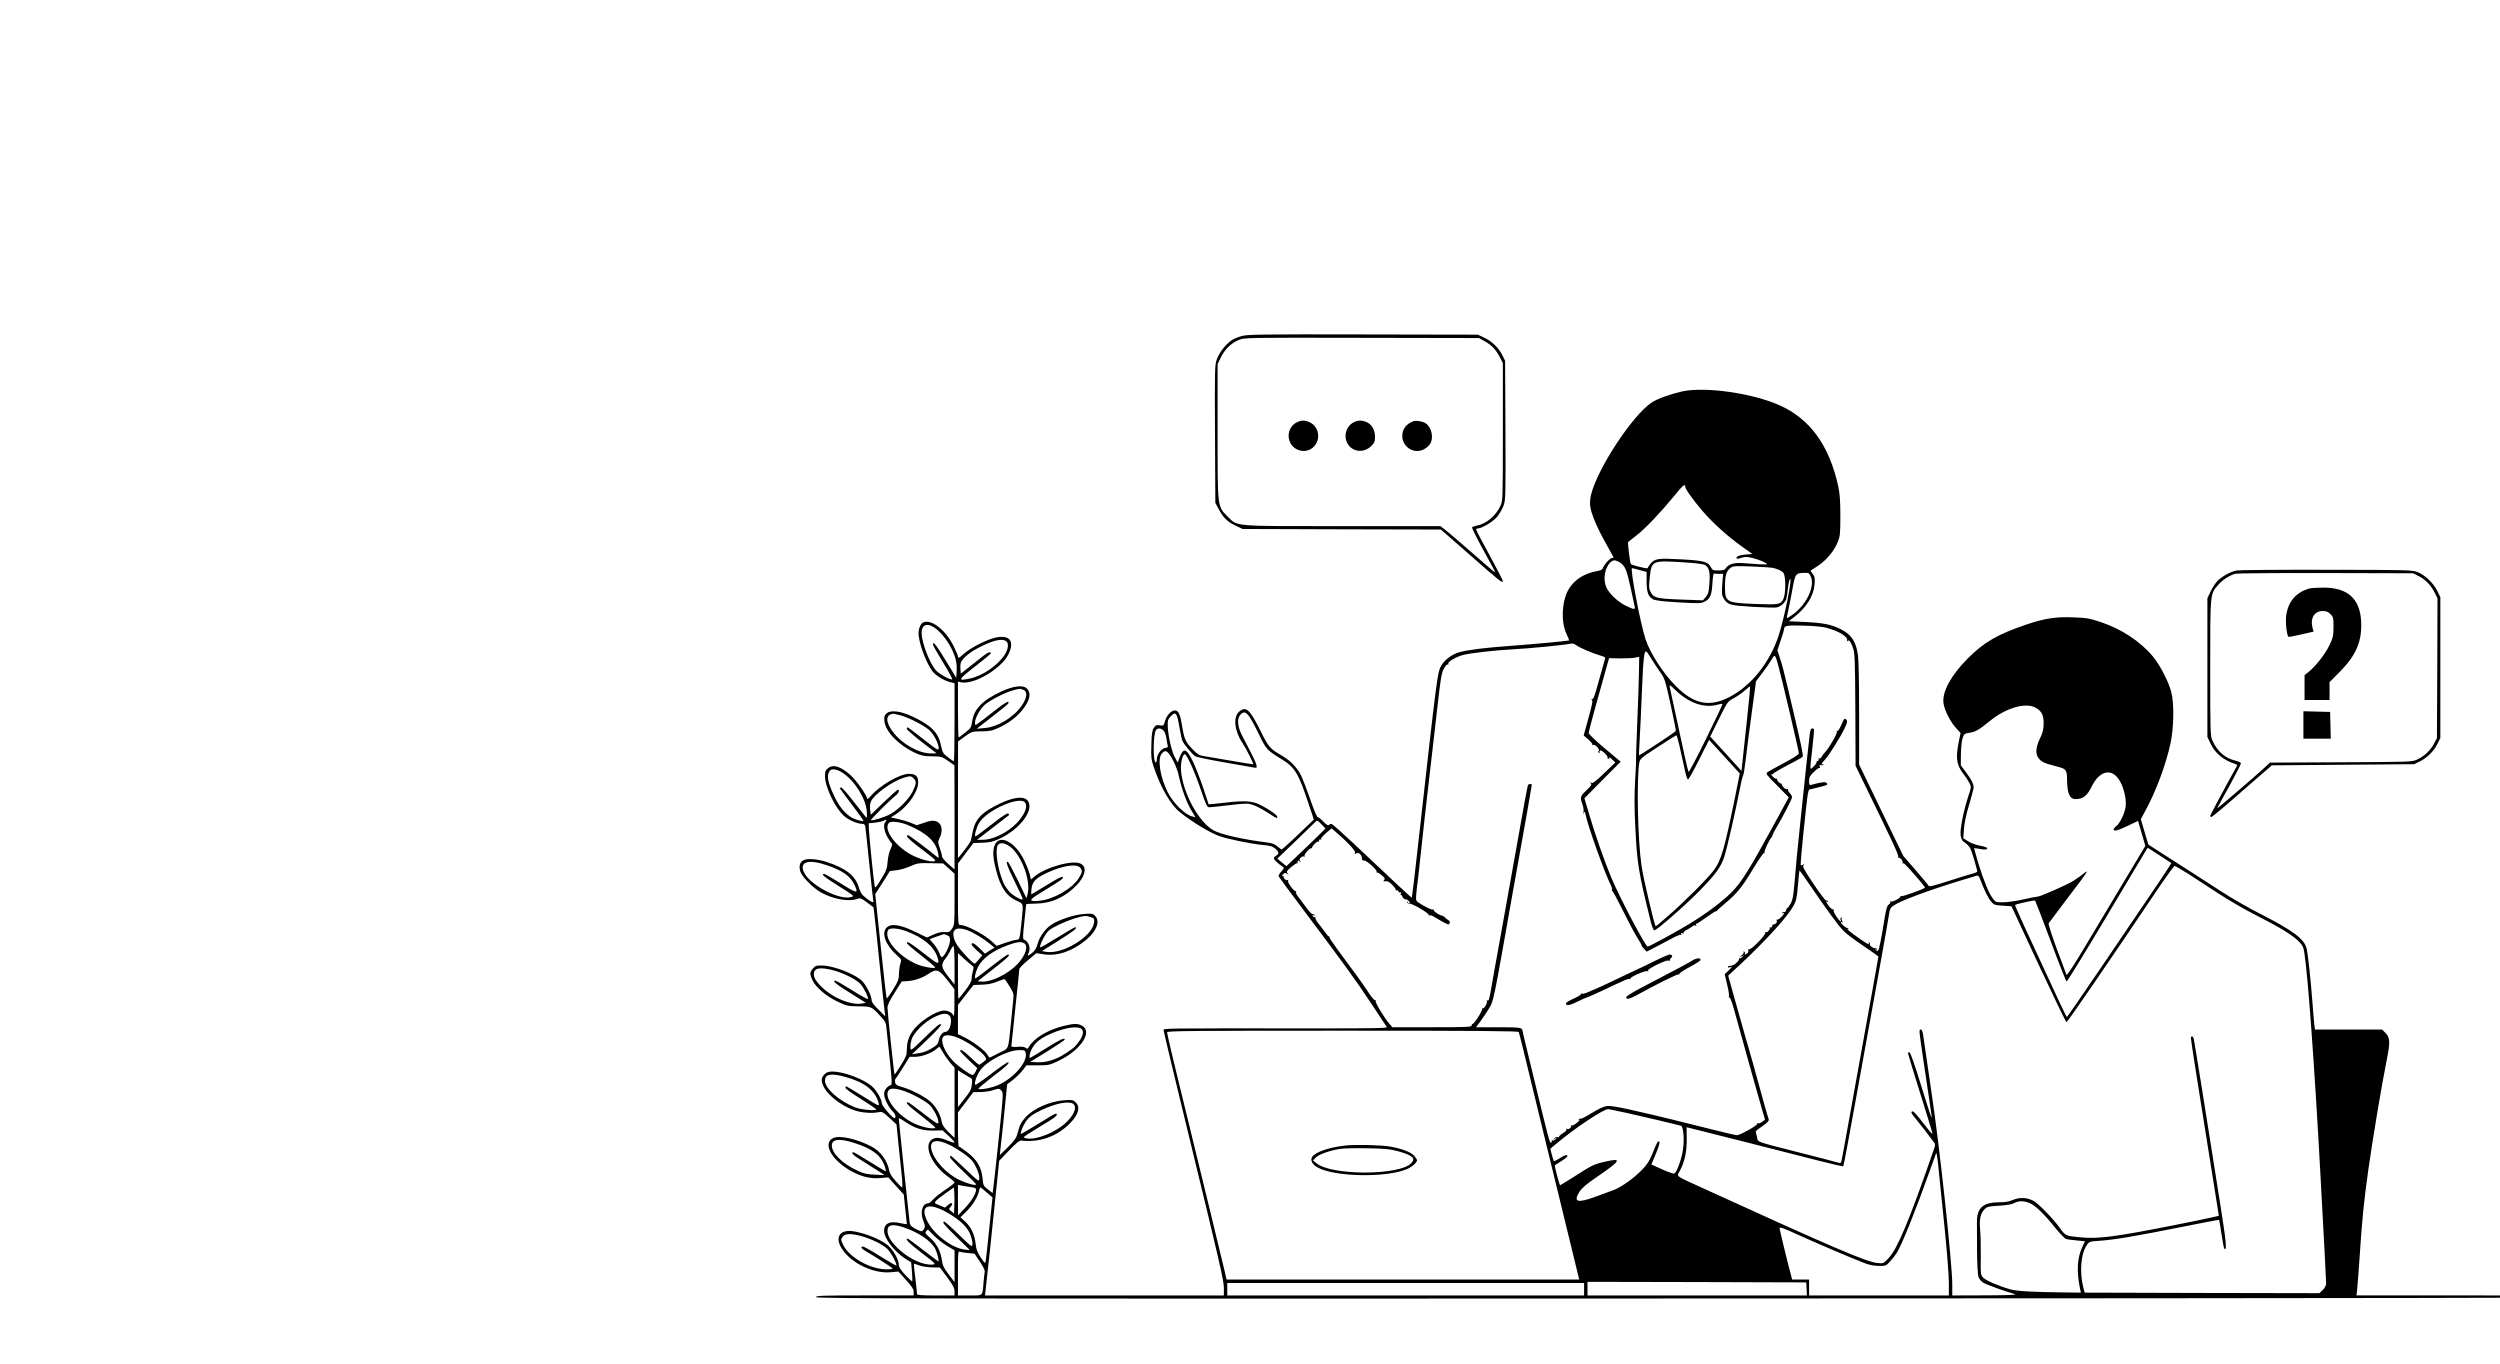 <?xml version="1.0" standalone="no"?>
<svg version="1.0" xmlns="http://www.w3.org/2000/svg"
 width="880" height="480" viewBox="0 0 1100 1200"
 preserveAspectRatio="xMidYMid meet">
<g transform="translate(0,1333) scale(0.1,-0.1)"
fill="#000000" stroke="none">
<path d="M5431 10374 c-30 -8 -69 -24 -87 -35 -52 -32 -111 -106 -134 -166
-20 -54 -21 -70 -18 -662 l3 -606 34 -63 c40 -73 74 -105 151 -141 l55 -26
873 -3 872 -2 258 -226 c253 -223 277 -242 288 -231 3 3 -49 105 -115 226 -67
121 -121 225 -121 231 0 5 7 10 16 10 33 0 128 56 165 98 21 24 48 69 59 99
20 54 20 70 18 666 l-3 612 -24 49 c-33 66 -91 122 -160 155 l-56 26 -1010 2
c-861 2 -1018 0 -1064 -13z m2138 -49 c59 -33 99 -76 133 -145 l23 -45 0 -605
c0 -594 0 -606 -21 -651 -41 -89 -125 -159 -207 -174 -20 -4 -40 -11 -43 -16
-3 -5 42 -95 100 -201 59 -105 105 -193 103 -194 -2 -2 -33 22 -68 54 -184
162 -356 309 -383 329 l-30 23 -860 0 c-983 0 -922 -5 -1012 84 -92 92 -89 69
-89 751 l0 590 27 57 c33 71 95 132 161 157 51 20 74 20 1082 18 l1030 -2 54
-30z"/>
<path d="M5911 9613 c-43 -21 -71 -67 -71 -118 0 -133 172 -184 240 -72 41 67
16 158 -53 190 -44 21 -73 21 -116 0z"/>
<path d="M6413 9614 c-70 -35 -94 -129 -50 -195 46 -69 142 -76 204 -14 28 28
33 40 33 82 0 60 -28 109 -75 129 -44 18 -72 17 -112 -2z"/>
<path d="M6940 9624 c-65 -24 -100 -69 -100 -130 0 -102 111 -167 197 -114 18
10 39 30 48 44 34 51 13 147 -39 181 -26 17 -83 27 -106 19z"/>
<path d="M9301 9885 c-102 -23 -215 -64 -265 -96 -172 -115 -480 -584 -536
-817 -7 -30 -10 -74 -6 -98 9 -67 62 -192 138 -326 37 -67 68 -123 68 -125 0
-1 -6 -3 -14 -3 -17 0 -72 -60 -81 -89 -4 -13 -18 -21 -48 -26 -113 -19 -203
-76 -252 -159 -61 -104 -71 -283 -21 -392 15 -31 25 -58 24 -60 -5 -4 -322
-34 -533 -49 -207 -15 -366 -35 -435 -55 -61 -17 -127 -66 -155 -115 -36 -60
-35 -52 -211 -1625 -25 -228 -48 -417 -50 -419 -3 -3 -128 113 -513 477 -100
94 -188 172 -194 172 -7 0 -17 -4 -23 -10 -7 -7 -23 3 -49 30 -21 22 -44 40
-50 40 -7 0 -35 69 -64 153 -29 83 -64 177 -79 207 -34 71 -92 133 -166 177
-112 65 -120 74 -196 226 -93 187 -126 215 -186 164 -54 -47 -41 -171 30 -276
32 -47 99 -181 94 -186 -2 -2 -91 12 -198 31 -107 19 -215 37 -240 41 -36 5
-54 16 -92 56 -64 65 -76 91 -94 199 -17 109 -31 142 -62 146 -31 5 -78 -45
-91 -96 -11 -39 -13 -40 -45 -35 -29 5 -37 1 -53 -23 -14 -22 -19 -52 -21
-149 -4 -108 -1 -129 21 -195 62 -183 150 -335 232 -399 110 -87 259 -177 341
-207 75 -28 283 -70 387 -80 63 -5 85 -12 108 -31 34 -29 37 -48 9 -63 -11 -6
-20 -17 -20 -24 0 -11 39 -48 84 -78 7 -4 0 -19 -18 -37 -16 -16 -26 -36 -24
-43 3 -7 109 -150 235 -318 340 -452 438 -587 580 -801 71 -107 133 -200 137
-207 6 -10 -112 -12 -606 -12 -1427 1 -1358 2 -1358 -18 0 -9 119 -507 265
-1105 217 -891 265 -1100 265 -1157 l0 -70 -1051 0 -1051 0 7 63 c3 34 10 96
15 137 5 41 31 280 56 530 l47 455 86 90 c60 63 91 89 106 88 161 -19 313 34
428 149 78 78 97 146 52 188 -22 21 -31 22 -97 18 -128 -9 -274 -73 -343 -150
-42 -47 -52 -68 -74 -153 -8 -29 -29 -59 -81 -110 l-72 -70 6 55 c4 30 13 116
21 190 8 74 20 190 26 256 l12 122 52 40 c28 22 66 60 85 84 l33 43 101 0 c98
0 103 2 188 43 192 93 297 256 198 307 -39 20 -71 19 -166 -5 -141 -36 -259
-109 -302 -186 -8 -15 -13 -16 -26 -5 -11 9 -34 12 -71 9 -36 -3 -55 -1 -55 6
0 6 16 157 35 336 19 179 35 332 35 341 0 9 34 44 75 78 l75 63 65 -10 c119
-19 252 27 373 127 92 77 125 162 80 210 -19 22 -27 23 -97 18 -86 -5 -224
-51 -291 -96 -53 -35 -104 -108 -120 -169 -7 -31 -22 -56 -43 -74 -38 -32 -52
-35 -37 -9 24 45 3 108 -40 123 -10 3 -9 35 4 153 9 83 16 153 16 156 0 4 37
7 83 7 137 1 260 56 362 163 77 80 92 159 36 188 -68 37 -310 -30 -408 -113
l-31 -26 -11 48 c-7 26 -28 80 -47 119 -78 163 -218 237 -260 137 -20 -48 -17
-108 10 -216 41 -161 92 -235 193 -280 50 -22 49 -20 33 -176 -16 -156 -18
-162 -43 -162 -12 0 -57 -12 -100 -27 l-77 -27 -33 31 c-70 67 -231 153 -287
153 -19 0 -20 8 -20 270 l0 271 68 90 68 90 79 3 c65 2 93 8 149 34 190 88
320 270 243 343 -35 33 -121 22 -230 -29 -165 -77 -225 -138 -247 -251 -7 -31
-14 -65 -16 -76 -2 -11 -29 -51 -59 -89 l-55 -69 0 514 1 514 60 44 c61 44 62
44 148 45 74 1 95 6 153 33 113 53 199 129 247 218 27 51 27 95 -1 124 -33 36
-119 26 -232 -27 -165 -78 -237 -154 -252 -267 -6 -45 -11 -54 -60 -92 -29
-24 -55 -43 -58 -43 -3 0 -6 111 -6 246 l0 246 24 -6 c110 -27 356 116 420
246 59 119 8 178 -125 144 -79 -21 -213 -90 -265 -138 -45 -41 -54 -45 -54
-24 0 7 -18 50 -40 94 -68 135 -187 230 -260 207 -32 -10 -53 -69 -45 -124 12
-92 67 -233 118 -305 26 -37 100 -84 155 -98 l42 -10 0 -344 c0 -189 -3 -344
-6 -344 -3 0 -26 16 -52 36 -42 32 -48 41 -59 95 -24 121 -82 181 -246 260
-111 53 -202 64 -237 29 -18 -18 -21 -30 -17 -67 10 -92 122 -208 267 -277 56
-26 77 -31 151 -32 83 -1 88 -2 142 -40 l56 -39 1 -458 0 -458 -55 48 c-30 26
-55 56 -55 66 0 10 -9 42 -19 72 -18 50 -18 58 -5 85 37 73 23 137 -33 154
-25 7 -48 4 -99 -14 l-67 -22 -52 21 c-29 12 -80 27 -114 34 l-62 13 50 32
c102 67 191 195 191 277 0 54 -22 75 -81 75 -80 0 -255 -101 -333 -192 -21
-24 -36 -35 -36 -26 0 27 -95 162 -146 207 -87 77 -151 97 -197 61 -23 -18
-27 -29 -27 -70 0 -97 91 -285 171 -354 42 -35 114 -66 156 -66 15 0 24 -7 27
-22 3 -13 19 -162 36 -333 17 -170 33 -316 35 -322 8 -23 -16 -14 -64 24 -38
30 -50 48 -63 93 -31 104 -114 169 -282 224 -82 27 -173 34 -207 15 -29 -15
-40 -51 -27 -95 12 -47 112 -148 183 -188 108 -60 247 -84 321 -56 23 9 33 6
83 -31 31 -23 57 -43 58 -44 2 -1 55 -504 83 -785 6 -58 13 -121 16 -140 l5
-35 -60 60 c-43 41 -61 67 -61 85 0 33 -40 116 -75 158 -52 62 -248 142 -357
145 -55 1 -63 -1 -84 -26 -29 -34 -29 -49 -5 -102 28 -62 119 -140 218 -188
85 -40 92 -42 190 -43 114 -2 113 -1 194 -90 43 -47 46 -53 52 -124 4 -41 17
-165 29 -274 15 -142 18 -201 10 -204 -36 -12 -62 -45 -62 -80 0 -40 43 -123
79 -156 21 -19 29 -56 12 -56 -17 0 -111 110 -111 130 0 34 -46 115 -87 150
-73 64 -249 130 -347 130 -36 0 -52 -6 -71 -25 -28 -28 -31 -51 -11 -99 32
-78 156 -176 271 -216 63 -22 156 -30 215 -18 33 7 39 3 97 -50 l62 -57 16
-160 c9 -88 22 -213 29 -277 7 -65 9 -118 5 -118 -4 0 -29 25 -57 56 -33 36
-52 68 -57 92 -16 89 -78 173 -159 214 -129 66 -273 98 -331 74 -107 -45 -8
-213 181 -305 83 -41 153 -55 234 -48 l67 6 68 -76 68 -75 13 -126 c8 -70 14
-130 14 -133 0 -4 -25 0 -57 7 -93 22 -143 -2 -143 -69 0 -64 89 -181 186
-243 l52 -33 7 -81 c4 -45 5 -83 2 -86 -2 -2 -30 23 -61 56 -39 43 -56 69 -56
88 0 44 -44 124 -91 168 -73 67 -288 143 -368 130 -79 -12 -95 -79 -38 -162
86 -125 276 -214 426 -200 l67 6 67 -74 c52 -58 67 -81 67 -105 l0 -31 -430 0
c-374 0 -430 -2 -430 -15 0 -13 898 -15 7827 -12 6250 2 7827 5 7830 15 4 9
-210 12 -1048 12 l-1052 0 6 53 c3 28 13 160 22 292 19 300 38 492 76 760 38
268 120 760 160 956 34 171 33 207 -11 251 l-28 28 -296 0 -295 0 -5 43 c-3
23 -10 107 -16 187 -14 190 -39 424 -51 480 -19 86 -120 161 -419 313 -96 49
-244 134 -330 190 -85 55 -191 123 -234 151 -44 28 -154 99 -245 157 l-166
107 -33 111 -33 112 39 72 c94 171 184 413 223 599 29 134 32 351 6 448 -24
92 -98 236 -162 313 -109 132 -277 242 -460 303 -97 32 -126 37 -240 41 -152
6 -248 -8 -409 -62 -256 -86 -379 -157 -522 -302 -144 -145 -223 -289 -212
-388 7 -61 59 -165 109 -220 l42 -46 -11 -52 c-34 -158 -28 -221 29 -298 23
-29 49 -69 59 -89 18 -35 18 -36 -10 -120 -39 -117 -73 -286 -67 -338 3 -27
12 -48 23 -57 56 -38 65 -53 94 -152 16 -56 30 -106 30 -111 0 -6 -20 -15 -44
-21 -24 -6 -114 -33 -199 -61 -158 -51 -183 -57 -189 -41 -1 5 -52 65 -111
134 l-108 124 -195 403 -194 402 0 452 c0 264 -4 478 -11 516 -18 118 -58 176
-151 223 -81 41 -157 56 -313 63 l-144 7 45 35 c109 83 173 185 182 289 4 54
2 69 -16 92 l-20 28 65 43 c75 49 144 132 175 210 20 49 23 73 23 230 0 130
-5 196 -18 257 -78 361 -249 598 -519 717 -241 107 -653 165 -857 121z m29
-838 c0 -20 69 -117 153 -215 95 -109 217 -219 345 -311 l93 -66 -60 -5 c-33
-3 -66 -11 -72 -17 -20 -20 -3 -26 35 -12 28 10 46 10 93 0 54 -12 133 -45
133 -56 0 -3 -35 -2 -77 0 -43 3 -107 8 -142 10 -71 5 -122 -11 -143 -44 -10
-17 -23 -21 -65 -21 -48 0 -54 3 -67 29 -25 48 -64 58 -266 69 -204 11 -229 7
-268 -42 -11 -15 -22 -31 -24 -36 -2 -7 -133 25 -146 36 -8 6 -30 189 -24 195
4 3 37 29 74 58 78 60 211 201 331 347 76 94 97 111 97 81z m-575 -667 c45
-28 61 -66 95 -225 17 -77 32 -150 35 -162 7 -30 -5 -29 -81 8 -70 35 -147
109 -170 164 -28 69 -12 167 35 214 26 26 45 26 86 1z m583 0 c79 -5 152 -14
162 -20 40 -21 50 -62 43 -160 -5 -79 -10 -97 -32 -123 l-25 -30 -195 7 c-216
8 -241 15 -267 70 -14 27 -15 47 -6 126 16 149 19 150 320 130z m756 -46 c47
-9 87 -27 101 -47 20 -28 20 -175 1 -222 -24 -55 -38 -58 -245 -50 -263 10
-271 15 -271 155 0 98 12 136 52 165 20 14 44 15 183 10 88 -4 169 -9 179 -11z
m-1164 -21 l60 -16 0 -84 c0 -96 15 -135 59 -158 21 -10 89 -18 224 -26 173
-10 197 -9 225 5 51 26 65 57 71 159 3 51 9 91 14 90 4 -2 23 -3 43 -3 l37 0
-7 -92 c-6 -82 -4 -97 13 -125 35 -56 51 -60 253 -73 103 -6 201 -9 216 -5 16
3 42 19 57 35 23 24 29 41 37 117 5 48 14 93 20 98 24 23 -48 -338 -98 -492
-77 -240 -241 -446 -433 -546 -176 -92 -311 -66 -470 92 -112 110 -232 296
-271 418 -47 147 -137 623 -118 623 5 0 35 -7 68 -17z m1506 -59 c36 -87 -38
-242 -157 -330 -27 -20 -52 -35 -54 -32 -2 2 2 26 9 53 7 28 23 112 37 187 27
153 28 155 112 157 35 1 39 -2 53 -35z m-7721 -442 c55 -34 115 -106 155 -184
42 -84 53 -134 48 -213 l-3 -50 -24 40 c-150 249 -181 292 -181 252 0 -7 40
-77 89 -157 50 -80 85 -147 80 -148 -18 -7 -118 49 -145 81 -55 64 -124 247
-124 327 0 69 43 90 105 52z m7855 -6 c113 -29 195 -80 184 -114 -4 -12 -3
-13 3 -4 13 18 30 -3 51 -65 14 -42 17 -113 19 -540 l2 -492 45 -93 c312 -640
338 -696 329 -712 -3 -6 -3 -8 2 -4 11 10 46 -32 38 -46 -3 -6 -3 -8 1 -4 8 7
24 -8 107 -103 64 -73 92 -109 88 -112 -25 -17 -195 -77 -206 -73 -8 3 -12 2
-9 -2 7 -12 -73 -54 -86 -45 -7 3 -8 1 -4 -5 3 -6 -2 -15 -12 -21 -14 -8 -23
-34 -36 -113 -30 -187 -49 -283 -58 -292 -5 -6 -13 -5 -21 3 -10 11 -9 12 2 6
10 -5 12 -4 7 4 -4 6 -11 9 -15 7 -11 -7 -52 24 -46 34 3 5 0 12 -6 16 -8 4
-9 3 -5 -4 14 -23 -10 -11 -79 37 -74 52 -130 97 -105 85 9 -4 12 -3 7 2 -5 5
-12 9 -15 9 -11 0 -52 38 -52 48 0 4 5 5 11 1 8 -5 8 -1 0 13 -6 11 -7 24 -3
28 4 5 2 5 -5 1 -7 -4 -10 -13 -6 -21 10 -28 -6 -15 -37 30 -17 25 -28 50 -24
57 4 6 3 8 -3 5 -6 -4 -23 9 -37 27 -28 37 -33 52 -14 40 7 -4 8 -3 4 5 -4 6
-11 9 -16 6 -5 -3 -55 62 -110 145 -88 132 -100 154 -88 168 11 15 11 16 -4 4
-9 -7 -19 -9 -22 -4 -2 4 8 132 24 283 44 412 38 378 69 385 75 17 134 33 139
38 3 4 1 11 -5 17 -11 11 -54 5 -135 -18 -15 -4 -18 2 -18 34 0 33 7 46 43 81
24 23 47 39 51 35 4 -4 4 1 0 12 -6 14 -4 17 9 12 9 -3 19 -1 23 5 4 7 3 8 -4
4 -22 -13 -12 10 14 35 32 30 142 206 178 283 24 53 25 61 11 75 -13 13 -18 8
-41 -47 -15 -34 -31 -59 -37 -55 -6 3 -7 1 -3 -6 8 -12 -71 -148 -105 -182
-10 -10 -23 -27 -29 -39 -6 -11 -16 -17 -22 -14 -7 4 -8 3 -4 -5 4 -6 0 -14
-8 -17 -9 -3 -14 -9 -11 -14 2 -4 -9 -20 -25 -35 -36 -35 -35 -45 -11 165 10
85 16 158 14 163 -2 4 -10 7 -18 7 -8 0 -15 -17 -19 -47 -17 -148 -27 -241
-76 -708 -36 -348 -47 -456 -60 -619 -8 -100 -15 -137 -32 -167 -12 -22 -25
-39 -29 -39 -4 0 -9 -9 -12 -21 -3 -12 -10 -18 -16 -15 -5 4 -13 1 -17 -5 -4
-8 -3 -9 4 -5 23 14 12 -10 -16 -37 -16 -15 -32 -24 -36 -20 -4 4 -4 0 -1 -9
6 -15 -9 -33 -30 -33 -5 0 -10 -7 -10 -15 -1 -8 -7 -14 -15 -12 -8 2 -12 0 -7
-4 10 -10 -23 -45 -36 -37 -6 3 -7 1 -3 -5 10 -16 -128 -157 -144 -147 -9 5
-11 4 -6 -4 4 -6 2 -18 -4 -26 -14 -16 -35 -21 -25 -6 3 5 0 13 -6 17 -7 4 -9
3 -5 -4 3 -6 -4 -18 -16 -26 -12 -9 -18 -16 -12 -16 5 0 16 6 24 13 8 6 6 2
-4 -10 -10 -13 -23 -20 -29 -16 -5 3 -7 2 -4 -4 4 -6 -5 -21 -19 -33 -22 -22
-39 -29 -71 -32 -7 -1 -10 -5 -7 -10 3 -4 15 -3 27 3 13 6 6 -5 -17 -27 l-39
-37 22 -93 c13 -51 19 -99 15 -105 -4 -7 -3 -9 3 -6 6 4 21 -32 38 -91 14 -53
46 -167 70 -252 24 -85 69 -245 99 -355 31 -110 68 -240 82 -289 l26 -89 -24
-19 c-12 -9 -29 -16 -35 -13 -7 2 -12 0 -10 -6 3 -13 -151 -99 -178 -99 -11 0
-110 23 -220 51 -285 71 -474 118 -520 128 -22 5 -112 25 -200 46 -103 23
-175 35 -202 32 -28 -3 -72 -23 -134 -61 -50 -31 -95 -54 -99 -51 -5 3 -12 0
-16 -6 -5 -8 -2 -10 7 -4 8 4 -2 -6 -21 -23 -19 -17 -41 -29 -48 -27 -7 3 -11
1 -8 -4 8 -13 -21 -34 -35 -25 -8 4 -9 3 -5 -4 4 -7 -7 -20 -28 -33 -20 -12
-36 -26 -36 -31 0 -6 -6 -8 -14 -5 -8 3 -20 -2 -28 -11 -12 -16 -11 -16 7 -2
19 14 19 14 6 -3 -8 -10 -20 -16 -28 -13 -8 3 -11 2 -8 -3 3 -5 1 -12 -4 -15
-14 -9 -14 -10 -166 619 -20 83 -48 197 -62 255 -14 58 -26 110 -26 115 -4 22
-29 25 -215 25 l-193 0 39 53 c21 28 55 79 75 112 41 67 37 47 207 1010 22
127 54 302 70 390 31 170 100 561 100 570 0 8 -28 6 -34 -3 -2 -4 -16 -75 -31
-157 -25 -142 -76 -427 -214 -1195 -34 -184 -68 -375 -76 -425 -20 -113 -24
-127 -37 -119 -7 4 -8 2 -4 -4 9 -15 -24 -73 -37 -65 -6 3 -7 2 -4 -4 7 -12
-69 -133 -83 -133 -6 0 -10 -7 -10 -15 0 -13 -45 -15 -348 -15 l-349 0 -20 22
c-44 49 -135 197 -127 209 4 7 3 10 -3 6 -7 -4 -33 27 -62 71 -61 92 -92 135
-273 379 -37 51 -68 97 -68 102 0 6 -3 11 -7 11 -5 0 -19 17 -33 37 -14 20
-40 54 -58 76 -17 21 -29 43 -26 48 3 5 0 8 -7 7 -6 -2 -14 3 -17 11 -3 9 0
11 8 6 9 -5 11 -4 6 4 -4 6 -11 9 -16 6 -5 -3 -30 24 -57 61 -26 36 -58 79
-71 95 -13 16 -21 33 -17 39 4 6 2 9 -3 8 -15 -4 -73 74 -67 89 2 8 0 11 -5 8
-12 -7 -42 20 -33 29 4 3 0 6 -7 6 -11 0 -10 4 2 17 15 14 19 14 35 2 16 -13
17 -12 4 4 -12 15 -9 21 29 55 24 20 47 36 52 35 4 -2 7 0 7 5 -3 20 3 23 19
11 15 -12 16 -12 5 2 -11 13 -10 19 5 32 13 12 22 14 30 7 9 -7 9 -7 2 2 -11
14 44 78 64 74 6 -2 7 -1 3 2 -5 2 4 17 19 33 15 15 31 26 36 23 5 -3 7 0 6 8
-2 7 3 12 10 10 8 -1 11 2 8 6 -3 5 17 28 43 51 l49 41 27 -23 c97 -81 183
-172 180 -189 -4 -16 -2 -18 10 -8 18 15 50 -13 50 -44 0 -15 6 -20 19 -19 22
2 118 -85 110 -99 -3 -5 -2 -7 3 -6 5 2 24 -9 42 -25 27 -22 31 -30 21 -42
-10 -12 -8 -13 11 -10 17 3 34 -5 61 -32 20 -20 34 -41 31 -46 -3 -6 -1 -7 6
-3 6 4 14 0 17 -8 3 -9 11 -13 17 -9 6 4 8 0 4 -10 -3 -9 -3 -16 1 -14 4 1 9
-3 10 -8 7 -18 24 -35 32 -30 10 6 43 -25 35 -33 -3 -4 -11 0 -16 8 -9 13 -10
13 -6 0 2 -8 12 -14 22 -13 25 2 176 -87 168 -100 -4 -6 -1 -7 6 -3 7 5 28 -3
49 -17 21 -13 57 -34 80 -46 38 -20 43 -20 49 -5 4 10 0 20 -10 25 -9 5 -23
16 -31 25 -8 8 -19 15 -23 15 -24 3 -83 41 -77 51 4 7 3 8 -4 4 -11 -6 -66 20
-129 61 -24 16 -25 19 -19 87 4 39 8 82 11 96 2 14 14 115 25 225 12 110 30
274 40 365 33 284 79 684 111 965 24 217 34 279 52 315 12 25 28 44 35 42 8
-1 11 2 7 7 -9 16 73 63 135 78 72 17 275 40 425 48 153 8 471 39 520 51 12 3
32 -3 47 -15 27 -21 141 -70 216 -92 33 -9 41 -16 36 -28 -3 -9 -27 -93 -53
-187 -36 -133 -49 -170 -61 -167 -12 4 -12 2 -2 -5 10 -7 4 -40 -30 -162 l-42
-153 39 -33 c22 -19 39 -39 37 -45 -1 -6 2 -8 7 -5 15 10 62 -39 50 -51 -8 -8
-7 -13 2 -18 7 -5 10 -4 5 3 -3 6 -1 14 5 17 13 8 73 -50 65 -63 -3 -5 1 -9 9
-9 8 0 11 5 8 11 -3 6 7 -1 23 -17 l29 -27 -99 -95 c-85 -81 -101 -93 -115
-82 -14 10 -14 10 -3 -4 11 -15 6 -23 -38 -65 -55 -52 -57 -59 -35 -122 8 -23
13 -55 10 -70 -4 -21 -3 -23 3 -7 8 17 10 15 15 -15 18 -94 171 -521 223 -622
8 -16 12 -33 9 -37 -3 -5 -1 -11 4 -13 4 -1 40 -66 78 -143 79 -158 121 -237
158 -295 14 -22 23 -40 20 -40 -3 0 6 -12 20 -27 l25 -28 78 40 c42 22 108 56
146 77 37 21 73 35 79 31 6 -4 7 -1 2 7 -6 10 -4 12 9 7 10 -4 15 -3 11 3 -3
5 9 17 27 26 18 9 41 23 50 31 9 8 22 12 29 7 8 -4 10 -3 5 4 -4 7 -3 12 2 12
5 0 43 25 85 55 41 30 80 55 85 55 6 0 12 3 14 8 2 4 32 31 68 61 104 87 153
147 246 303 49 80 92 144 97 141 5 -3 7 0 5 8 -5 12 44 114 61 129 3 3 7 12 9
20 2 8 18 40 36 70 57 95 136 249 136 265 0 8 -9 24 -20 35 -12 12 -18 25 -15
30 3 5 0 7 -8 5 -13 -6 -45 22 -46 40 -1 6 -5 10 -9 10 -14 0 -41 32 -34 40 4
5 2 5 -4 2 -6 -4 -22 5 -35 20 -13 14 -19 23 -12 20 6 -4 13 -3 15 1 3 9 69
47 188 109 36 19 69 38 73 43 8 7 -11 100 -89 430 -14 58 -34 143 -45 190 -29
124 -48 198 -70 261 l-18 56 29 87 c17 48 30 93 30 100 0 30 23 34 166 30 85
-2 169 -9 204 -18z m-7219 -116 c28 -16 24 -68 -9 -121 -59 -92 -193 -185
-302 -209 -117 -26 -113 -14 39 104 78 60 141 113 141 117 0 18 -29 8 -71 -26
-24 -19 -78 -61 -119 -94 l-75 -59 -3 35 c-2 20 -1 46 2 58 9 34 73 91 148
130 128 68 206 88 249 65z m5684 -162 c21 -35 56 -87 77 -116 36 -49 42 -67
89 -280 27 -124 48 -230 46 -235 -2 -8 -320 -217 -324 -214 -1 2 2 72 7 157 5
85 14 281 20 435 11 264 19 333 38 321 5 -3 26 -33 47 -68z m1115 -59 c29
-106 180 -748 180 -768 0 -10 -45 -40 -130 -85 -72 -38 -138 -75 -148 -82 -15
-12 -7 -23 86 -116 l103 -104 -116 -214 c-227 -417 -301 -537 -390 -625 -84
-83 -216 -182 -370 -276 -100 -62 -352 -199 -365 -199 -20 0 -247 430 -324
615 -56 134 -142 380 -190 545 l-43 145 159 161 160 161 -141 118 c-78 65
-141 126 -141 135 0 14 73 281 165 606 l15 52 97 -2 c54 0 114 2 133 7 l35 7
-2 -132 c-1 -73 -8 -272 -15 -443 -7 -170 -12 -317 -11 -325 2 -8 -2 -94 -8
-190 -7 -123 -7 -242 1 -395 16 -334 27 -402 136 -844 10 -40 24 -75 31 -78
16 -6 275 221 409 358 135 140 178 199 208 290 25 79 98 398 136 593 11 60 24
114 29 120 5 6 16 76 25 156 9 80 33 264 53 410 l36 265 57 75 c31 41 68 94
81 117 28 49 30 47 59 -58z m-908 -210 c120 -117 257 -164 377 -129 19 5 37 8
39 5 2 -2 -62 -139 -144 -305 -81 -165 -151 -297 -154 -293 -4 5 -21 73 -38
153 -49 228 -121 563 -127 588 -7 31 -1 28 47 -19z m631 -266 c-18 -164 -36
-332 -40 -372 l-8 -75 -137 151 -138 151 76 154 c76 153 76 154 133 185 31 17
74 47 96 67 22 19 42 35 45 36 3 0 -9 -134 -27 -297z m-6369 267 c41 -15 35
-71 -13 -140 -72 -104 -212 -188 -328 -197 l-68 -6 137 107 c145 113 154 121
139 130 -5 3 -42 -20 -83 -51 -40 -31 -101 -78 -135 -105 -34 -26 -65 -48 -68
-48 -3 0 -5 10 -5 23 0 38 49 125 88 157 50 41 178 107 243 124 67 18 63 18
93 6z m8913 -160 c52 -31 68 -65 67 -140 -1 -51 -8 -79 -33 -130 -59 -122 -33
-195 77 -225 32 -9 74 -20 94 -26 58 -15 68 -31 68 -107 1 -126 23 -176 79
-174 63 2 98 29 137 109 73 148 183 168 251 46 34 -60 56 -159 49 -217 -7 -60
-48 -148 -82 -175 -13 -10 -24 -24 -24 -30 0 -20 34 -11 125 32 l90 43 32
-110 32 -110 -183 -305 c-101 -168 -256 -427 -344 -575 -94 -158 -163 -264
-167 -255 -2 8 -41 110 -85 228 -43 118 -76 219 -72 226 4 6 68 91 142 189
225 296 223 294 151 237 -20 -15 -54 -39 -76 -53 -54 -34 -290 -138 -313 -138
-9 0 -67 -11 -127 -25 -61 -14 -140 -25 -177 -25 -64 0 -68 1 -91 33 -35 45
-82 161 -128 311 -21 72 -38 131 -36 132 1 1 24 -2 51 -7 48 -9 71 -5 61 10
-2 5 -32 14 -66 20 -34 7 -80 24 -102 39 l-40 26 6 81 c3 50 19 127 43 205 20
69 39 137 41 151 6 32 -15 75 -71 149 l-41 55 1 100 c1 56 7 117 15 140 13 37
17 40 62 47 50 7 82 25 176 102 144 118 322 169 408 116z m-7538 -171 c10 -57
22 -113 29 -125 16 -30 86 -113 108 -128 11 -8 127 -32 259 -55 132 -23 250
-44 263 -46 41 -10 30 21 -108 283 -40 76 -46 147 -16 181 44 49 71 21 164
-170 67 -137 69 -139 205 -223 113 -70 144 -121 236 -400 l43 -128 -138 -132
c-75 -72 -141 -131 -145 -131 -4 0 -20 12 -37 26 -20 19 -46 29 -83 34 -225
28 -421 73 -484 110 -130 76 -267 331 -282 524 -5 66 12 140 32 144 17 3 85
-145 141 -309 49 -143 57 -159 77 -158 12 0 92 9 178 19 148 17 159 17 207 1
29 -10 86 -40 127 -67 83 -54 85 -55 85 -36 0 14 -71 64 -149 104 -70 35 -137
40 -315 19 -77 -9 -140 -15 -140 -14 -1 2 -23 68 -49 148 -27 80 -67 182 -89
228 -57 117 -83 126 -117 38 l-17 -47 -26 48 c-29 53 -61 199 -62 280 -1 44 3
56 29 82 41 44 53 27 74 -100z m-2455 106 c69 -18 195 -82 248 -125 41 -34 88
-120 88 -162 0 -26 -6 -23 -134 77 -73 58 -136 105 -140 105 -3 0 -6 -6 -6
-14 0 -7 59 -59 131 -115 l132 -101 -51 0 c-107 0 -255 83 -334 189 -67 88
-66 152 2 160 3 1 32 -6 64 -14z m2315 -134 c10 -10 21 -40 25 -67 4 -27 9
-57 12 -66 4 -12 -2 -17 -23 -20 -33 -4 -73 -58 -73 -99 0 -16 -4 -29 -9 -29
-25 0 -24 237 0 283 13 22 44 22 68 -2z m4539 -128 c11 -49 30 -136 43 -195
12 -60 27 -108 33 -108 6 0 51 79 98 175 l88 174 107 -117 c58 -64 119 -131
135 -148 l28 -30 -44 -220 c-93 -453 -119 -544 -186 -634 -50 -68 -274 -292
-395 -395 -38 -33 -78 -68 -89 -77 -11 -10 -23 -18 -26 -18 -10 0 -109 423
-125 533 -33 226 -44 759 -19 907 6 32 18 43 163 137 86 56 159 102 163 103 3
0 15 -39 26 -87z m-4496 -70 c37 -44 78 -135 93 -207 22 -104 68 -231 111
-301 l34 -57 -27 7 c-67 16 -168 117 -218 215 -67 134 -91 294 -51 339 23 26
38 27 58 4z m-2871 -171 c109 -70 210 -230 217 -346 3 -56 2 -59 -12 -42 -8
10 -57 72 -108 137 -51 66 -98 119 -105 119 -7 0 -13 -3 -13 -6 0 -3 48 -68
107 -145 58 -76 104 -141 101 -144 -2 -3 -29 2 -58 11 -76 22 -146 95 -197
205 -61 128 -71 186 -40 227 16 20 60 14 108 -16z m629 -52 c27 -27 25 -46
-10 -118 -34 -66 -117 -151 -193 -195 -44 -26 -164 -63 -173 -54 -5 4 174 183
219 217 26 21 37 50 18 50 -6 0 -61 -49 -124 -110 l-114 -110 -6 47 c-3 31 0
57 9 74 32 63 188 174 287 205 57 17 64 17 87 -6z m982 -214 c33 -48 -39 -166
-145 -239 -80 -55 -162 -86 -225 -87 l-54 0 139 107 c76 58 140 108 142 110 3
2 0 8 -6 14 -7 7 -51 -21 -145 -95 -75 -58 -139 -106 -143 -106 -14 0 6 75 31
118 66 113 363 243 406 178z m-1230 -168 c-21 -21 -13 -81 18 -135 16 -28 34
-54 39 -57 5 -3 -1 -24 -12 -47 -12 -24 -23 -72 -26 -113 -5 -63 -12 -80 -58
-154 -48 -79 -51 -82 -57 -55 -8 42 -48 440 -50 498 l-1 50 56 6 c30 3 64 11
75 17 23 13 32 6 16 -10z m3838 -23 l34 -35 -25 -26 c-13 -14 -90 -89 -171
-166 l-147 -140 -41 33 -40 33 157 150 c86 83 164 159 173 168 21 23 22 22 60
-17z m-3639 -6 c171 -73 249 -148 266 -257 6 -35 5 -36 -13 -21 -79 66 -244
189 -253 189 -33 0 10 -41 162 -155 42 -31 77 -61 77 -66 0 -27 -135 6 -220
54 -140 80 -238 224 -187 276 17 18 102 8 168 -20z m900 -191 c102 -80 183
-303 151 -418 l-9 -35 -75 156 c-42 86 -81 159 -87 163 -26 16 -7 -40 59 -173
39 -78 70 -146 70 -152 0 -17 -74 21 -112 58 -20 20 -46 58 -58 85 -50 116
-75 281 -50 329 16 29 62 24 111 -13z m10217 -143 c1 -1 -44 -70 -100 -154
-57 -83 -263 -387 -458 -676 -195 -288 -358 -525 -361 -525 -3 0 -37 69 -76
153 -285 612 -384 829 -380 833 9 9 170 44 176 39 3 -3 65 -164 137 -357 72
-194 135 -353 140 -355 5 -2 155 242 334 542 179 300 337 565 352 590 l28 45
102 -66 c57 -37 104 -67 106 -69z m-11832 -19 c139 -47 207 -95 243 -172 39
-81 26 -80 -119 11 -74 46 -141 85 -148 85 -32 0 3 -29 131 -109 128 -80 136
-86 112 -94 -104 -35 -374 107 -422 221 -38 90 42 113 203 58z m1074 -29 l50
-45 0 -226 c0 -217 -1 -226 -22 -258 -21 -30 -27 -33 -66 -30 -30 2 -60 -5
-99 -23 l-56 -25 -91 44 c-138 69 -222 83 -263 44 -49 -46 -12 -152 84 -239
48 -44 48 -44 36 -79 -6 -19 -12 -60 -12 -90 -1 -48 -7 -65 -52 -138 -28 -46
-54 -81 -56 -78 -3 3 -27 210 -53 461 l-48 457 65 101 64 102 60 7 c33 4 88
20 122 36 58 26 69 28 174 26 l113 -2 50 -45z m1158 5 c19 -24 15 -44 -19 -96
-60 -89 -218 -180 -338 -192 -103 -11 -102 4 7 70 185 113 205 127 194 138 -7
7 -52 -16 -141 -71 -72 -44 -133 -81 -135 -81 -2 0 -1 21 1 48 7 62 37 94 132
139 142 67 267 86 299 45z m9743 -48 c57 -37 176 -114 264 -172 88 -58 241
-147 340 -197 204 -103 323 -176 377 -232 31 -32 39 -49 47 -103 31 -199 90
-1008 141 -1950 34 -623 50 -928 50 -953 0 -18 -11 -39 -29 -58 l-30 -29
-1033 2 -1033 3 -13 50 c-33 134 -20 291 31 367 23 33 24 33 122 40 120 8 305
39 725 123 173 35 316 62 318 60 2 -2 11 -58 21 -124 10 -67 21 -124 24 -128
27 -26 19 51 -39 417 -19 118 -47 301 -64 405 -51 328 -159 999 -165 1023 -6
26 -25 30 -25 5 0 -10 23 -162 51 -338 28 -176 83 -523 123 -772 l72 -452 -70
-16 c-39 -9 -181 -38 -316 -65 -525 -104 -672 -123 -826 -109 -135 12 -138 13
-189 85 -59 82 -190 216 -233 238 -56 29 -122 31 -177 7 -35 -15 -68 -21 -124
-21 -141 -1 -195 -50 -194 -175 0 -33 1 -147 1 -254 1 -110 6 -209 12 -227 7
-19 25 -41 43 -52 30 -18 195 -77 277 -100 25 -7 -50 -10 -257 -11 l-293 -1 0
97 c0 184 -113 1232 -184 1698 -35 237 -67 456 -71 488 -5 38 -12 57 -21 57
-19 0 -19 8 25 -292 68 -453 72 -480 69 -484 -2 -2 -44 127 -93 286 -57 186
-94 290 -102 290 -7 0 -13 -3 -13 -8 0 -4 45 -153 101 -332 132 -424 121 -384
105 -370 -8 6 -44 51 -82 100 -37 50 -74 90 -81 90 -20 0 -16 -16 15 -52 26
-30 137 -173 171 -220 11 -15 12 -26 3 -51 -221 -640 -325 -888 -404 -970 -44
-46 -44 -47 -99 -41 -99 11 -388 135 -1531 657 -259 119 -233 99 -204 156 42
81 60 166 59 278 l-1 103 27 -6 c66 -16 948 -239 1136 -288 116 -30 213 -52
216 -48 4 4 59 300 123 657 65 358 153 846 196 1085 43 239 82 457 85 483 6
41 13 52 44 72 64 42 319 136 596 220 66 20 126 38 133 40 7 3 17 -7 23 -21
38 -102 73 -175 98 -204 27 -33 33 -35 106 -40 l76 -5 237 -510 c131 -280 242
-510 247 -510 9 0 367 522 787 1147 84 125 158 227 164 228 6 0 57 -30 115
-66z m-3325 -101 c154 -226 251 -357 295 -403 24 -25 104 -85 177 -134 72 -49
132 -91 132 -94 0 -5 -88 -495 -135 -752 -19 -102 -68 -376 -110 -610 -42
-234 -78 -433 -81 -442 -4 -13 -10 -15 -32 -8 -15 5 -162 43 -327 85 -414 106
-371 90 -384 141 -6 23 -11 45 -11 48 0 3 27 24 60 47 44 30 59 47 55 58 -8
20 -67 231 -105 371 -15 58 -44 159 -63 225 -19 66 -70 243 -112 394 l-77 275
113 105 c229 215 412 417 464 514 22 39 28 69 37 177 6 72 12 130 14 130 2 0
42 -57 90 -127z m-6326 -284 c30 -11 32 -14 27 -50 -16 -122 -280 -281 -422
-255 l-36 7 147 92 c133 83 175 117 145 117 -6 0 -76 -41 -157 -91 -80 -50
-148 -89 -150 -86 -8 8 19 72 49 116 24 36 46 51 122 87 82 39 180 71 226 73
9 1 31 -4 49 -10z m-1623 -124 c149 -56 241 -134 272 -227 24 -74 10 -70 -119
32 -118 93 -157 116 -148 88 3 -7 58 -55 124 -106 65 -51 121 -98 123 -104 5
-15 -93 0 -151 23 -138 54 -268 184 -270 269 -1 18 5 36 13 41 25 16 87 9 156
-16z m533 10 c52 -18 146 -75 200 -120 l41 -34 -42 -26 -41 -27 -47 46 c-45
45 -71 57 -71 35 0 -6 21 -30 47 -53 l47 -43 -30 -36 c-16 -20 -32 -37 -37
-37 -18 0 -145 139 -165 181 -52 108 -13 153 98 114z m-176 -45 c21 -8 26 -16
26 -45 0 -37 -37 -122 -63 -143 -12 -10 -17 -5 -31 31 -9 24 -32 61 -51 82
-20 21 -34 39 -33 41 2 2 117 42 125 44 1 0 13 -4 27 -10z m677 -70 c43 -23
13 -113 -63 -190 -86 -86 -228 -154 -308 -148 l-37 3 138 108 c129 100 156
127 128 127 -6 0 -71 -47 -145 -105 -73 -58 -136 -105 -139 -105 -12 0 -3 49
19 95 37 80 135 152 275 201 73 26 103 29 132 14z m-611 -197 l0 -166 -55 69
c-63 80 -67 106 -25 159 16 20 37 54 46 76 10 21 21 36 26 33 4 -3 8 -80 8
-171z m148 5 c22 -15 23 -19 13 -54 -6 -22 -11 -52 -11 -68 0 -20 -17 -52 -56
-103 -31 -40 -58 -73 -60 -73 -2 0 -4 91 -4 201 l0 202 48 -44 c26 -25 57 -52
70 -61z m-1229 -43 c93 -22 221 -85 255 -126 31 -37 69 -114 64 -130 -2 -5
-64 29 -138 76 -74 46 -141 85 -148 85 -33 0 4 -30 131 -109 l137 -86 -37 -6
c-92 -16 -249 47 -344 138 -63 59 -85 100 -75 137 9 38 55 44 155 21z m1018
-90 l62 -80 0 -125 c0 -95 -3 -120 -11 -103 -14 29 -59 46 -100 38 -60 -13
-152 -69 -215 -130 -67 -68 -93 -127 -93 -217 0 -40 -8 -61 -52 -132 -29 -47
-54 -83 -56 -81 -5 5 -61 542 -62 585 0 26 16 61 63 134 l62 99 49 3 c66 5
131 27 186 64 71 48 92 40 167 -55z m548 -56 c34 -56 37 -66 32 -113 -3 -28
-13 -123 -21 -211 -25 -243 -15 -217 -104 -261 -42 -21 -79 -39 -82 -41 -3 -2
-13 10 -22 27 -20 35 -121 111 -200 151 l-58 29 0 129 0 128 68 87 69 88 74 3
c52 1 92 9 134 27 33 13 63 23 66 22 3 -2 23 -31 44 -65z m-531 -255 c33 -32
7 -144 -33 -144 -26 0 -53 -34 -60 -76 -5 -30 -15 -41 -61 -69 -35 -22 -76
-38 -115 -43 l-60 -10 134 128 c87 83 129 130 122 135 -14 8 -25 -1 -166 -137
-94 -92 -100 -96 -103 -71 -2 15 2 47 9 72 17 61 111 156 198 199 71 35 111
40 135 16z m1157 -114 c29 -16 24 -60 -13 -111 -36 -51 -43 -57 -121 -109 -81
-54 -169 -82 -249 -78 l-63 3 153 94 c83 52 152 98 152 103 0 20 -38 2 -165
-77 -75 -47 -139 -85 -141 -85 -11 0 -2 45 15 78 26 50 65 85 131 118 122 61
253 89 301 64z m3854 -32 c6 -14 46 -178 219 -893 64 -264 161 -661 215 -882
l98 -403 -1552 0 -1551 0 -18 78 c-10 42 -67 277 -126 522 -60 245 -145 594
-189 775 -44 182 -105 433 -136 558 -30 126 -55 235 -55 243 0 12 220 14 1545
14 1227 0 1547 -3 1550 -12z m-4910 -62 c83 -39 187 -115 211 -151 17 -26 17
-27 -12 -50 -16 -14 -33 -24 -37 -25 -5 0 -39 29 -76 65 -63 60 -91 78 -91 56
0 -5 34 -41 75 -80 l75 -71 -15 -30 c-9 -17 -20 -30 -26 -30 -20 0 -123 73
-169 120 -78 80 -120 186 -88 218 21 21 82 13 153 -22z m-156 -118 c16 -29 46
-71 65 -93 l36 -40 0 -310 0 -309 -54 53 c-41 41 -55 62 -60 93 -10 60 -50
131 -99 174 -51 45 -167 105 -248 128 -47 14 -58 21 -62 42 -2 13 -1 26 3 29
3 2 33 47 65 99 l60 96 47 0 c56 0 141 30 183 65 17 13 31 24 32 25 0 0 15
-24 32 -52z m726 1 c28 -86 -127 -254 -280 -302 -59 -19 -135 -29 -135 -17 0
4 53 49 118 99 128 98 158 126 145 134 -5 3 -71 -42 -147 -100 -75 -58 -140
-103 -143 -99 -12 12 9 77 40 123 55 83 241 181 344 182 44 1 53 -2 58 -20z
m-499 -216 c30 -15 31 -18 27 -62 -6 -51 -11 -61 -77 -145 l-46 -59 0 162 0
163 33 -22 c17 -11 46 -28 63 -37z m-1086 0 c167 -46 260 -118 291 -226 11
-37 11 -37 -149 63 -71 44 -132 80 -135 80 -4 0 -7 -6 -7 -13 0 -8 61 -51 135
-97 74 -46 135 -88 135 -93 0 -15 -139 -1 -185 18 -143 58 -265 166 -265 235
0 59 51 68 180 33z m605 -162 c55 -27 115 -64 134 -83 39 -37 84 -128 79 -158
-2 -16 -23 -4 -130 80 -71 55 -132 100 -138 100 -24 0 -5 -23 63 -76 196 -155
189 -149 165 -153 -38 -5 -130 19 -192 52 -146 77 -256 232 -203 286 24 25
114 6 222 -48z m769 40 c16 -18 15 -39 -24 -408 -22 -213 -44 -411 -48 -440
l-7 -52 -41 32 c-39 30 -42 36 -47 94 -10 99 -46 163 -129 228 -39 30 -75 55
-80 55 -4 0 -8 68 -8 151 l0 150 68 89 67 89 65 1 c36 1 83 7 105 15 55 18 60
18 79 -4z m613 -107 c56 -15 39 -90 -38 -165 -96 -95 -277 -167 -363 -145 -27
7 -24 9 61 62 48 30 116 71 150 92 56 33 80 62 53 62 -6 0 -76 -41 -156 -91
-80 -50 -147 -89 -150 -87 -7 7 17 70 41 105 30 45 63 69 149 109 107 49 203
71 253 58z m4893 -89 c145 -32 432 -100 471 -111 23 -6 33 -118 19 -211 -11
-81 -55 -202 -77 -210 -7 -3 -56 14 -107 37 l-94 43 40 95 c25 61 36 98 30
104 -12 12 -18 1 -62 -107 -25 -62 -46 -94 -94 -143 -69 -71 -182 -152 -248
-175 -23 -9 -93 -35 -155 -57 -162 -60 -201 -49 -144 42 22 34 60 67 148 127
221 151 234 175 72 137 -97 -23 -104 -26 -299 -151 -47 -30 -88 -54 -91 -55
-6 0 -51 171 -46 176 1 1 28 18 61 39 40 26 55 40 48 47 -8 8 -26 1 -62 -22
-28 -18 -53 -30 -56 -28 -2 3 -10 28 -18 57 l-13 52 51 43 c161 136 416 306
458 306 5 0 80 -16 168 -35z m-6351 -79 c83 -56 153 -77 245 -75 l80 2 55 -50
c31 -28 53 -54 50 -57 -3 -3 -26 3 -50 13 -74 33 -120 36 -152 11 -71 -56 4
-224 146 -325 31 -22 56 -45 57 -51 0 -6 -36 -34 -80 -63 -43 -29 -93 -68
-109 -87 -17 -19 -37 -34 -46 -34 -49 0 -70 -81 -40 -153 18 -44 18 -57 1 -80
-14 -17 -16 -17 -65 7 -41 21 -51 31 -56 58 -5 31 -95 891 -95 909 0 13 4 12
59 -25z m-457 -182 c162 -51 239 -108 273 -205 8 -23 13 -44 11 -46 -2 -2 -65
35 -140 82 -74 47 -140 85 -146 85 -27 0 -3 -25 63 -66 39 -25 104 -66 142
-90 l70 -45 -85 4 c-71 3 -98 9 -154 35 -133 62 -226 153 -226 222 0 56 64 64
192 24z m852 -23 c33 -17 92 -53 129 -81 57 -43 73 -62 98 -115 19 -39 29 -76
27 -95 -3 -31 -3 -31 -122 82 -65 62 -123 115 -127 116 -5 2 -9 -3 -9 -11 0
-8 52 -64 115 -124 63 -59 115 -111 115 -115 0 -15 -79 6 -148 39 -118 56
-230 181 -247 274 -14 77 51 89 169 30z m8705 -301 c6 -58 26 -260 46 -450 19
-190 35 -396 35 -457 l0 -113 -615 0 -615 0 0 70 0 70 -75 0 -74 0 -10 38
c-37 139 -101 404 -101 416 0 10 41 -4 143 -51 180 -82 511 -223 601 -257 47
-18 88 -26 131 -26 60 0 64 1 98 40 20 21 47 56 60 77 45 73 167 376 292 728
25 72 49 137 52 145 6 15 13 -32 32 -230z m-8521 -67 c30 -4 42 -10 42 -22 -1
-35 -41 -101 -98 -162 l-61 -64 -1 134 0 134 38 -7 c20 -4 56 -10 80 -13z
m-150 -172 l-3 -59 -24 19 c-23 19 -23 20 -6 39 28 31 13 46 -20 18 l-29 -25
-48 20 c-47 19 -48 20 -31 40 10 11 50 42 88 69 l70 49 3 -55 c2 -30 2 -82 0
-115z m286 125 l50 -43 -28 -269 c-15 -148 -29 -280 -32 -293 -5 -22 -8 -20
-43 33 -30 44 -40 71 -45 117 -8 82 -40 151 -91 198 l-43 39 53 52 c56 56 98
124 110 178 3 17 10 32 13 32 4 0 29 -20 56 -44z m9181 -95 c50 -22 128 -99
223 -218 41 -51 83 -94 96 -97 12 -3 54 -9 93 -12 l71 -7 -24 -51 c-46 -101
-51 -212 -19 -371 l7 -30 -164 2 c-260 3 -399 11 -454 26 -104 29 -219 79
-242 104 -23 25 -23 31 -21 192 1 91 -2 198 -6 236 -9 84 5 142 41 176 22 21
38 24 127 29 68 4 112 12 132 23 39 22 90 21 140 -2z m-9527 -83 c110 -63 177
-127 202 -195 11 -31 20 -69 18 -84 -3 -26 -9 -22 -121 87 -64 63 -122 114
-127 114 -25 0 -2 -29 108 -136 l117 -115 -42 4 c-116 13 -276 135 -334 253
-67 137 10 168 179 72z m-385 -129 c131 -44 241 -119 277 -188 18 -36 37 -111
27 -111 -2 0 -62 45 -133 100 -71 55 -132 100 -136 100 -28 0 9 -38 122 -125
125 -96 129 -100 98 -103 -79 -8 -201 46 -293 130 -71 65 -105 119 -105 167 0
54 44 63 143 30z m266 -72 c28 -29 80 -70 116 -91 l65 -39 0 -140 0 -140 -52
69 c-43 57 -53 78 -60 126 -10 78 -47 147 -104 196 -41 35 -46 43 -35 56 8 9
15 16 17 16 1 0 25 -24 53 -53z m-645 -3 c88 -23 196 -75 235 -115 33 -32 88
-135 78 -145 -2 -3 -66 34 -141 81 -74 47 -142 85 -151 85 -27 0 -16 -18 28
-43 61 -35 220 -136 231 -148 6 -5 -13 -9 -52 -9 -144 0 -328 104 -382 215
-21 43 -21 47 -6 70 20 30 67 33 160 9z m947 -151 l55 -5 47 -71 c26 -38 45
-77 43 -86 -2 -9 -7 -52 -11 -96 -10 -124 0 -115 -121 -115 l-104 0 0 196 c0
183 1 196 18 189 9 -4 42 -9 73 -12z m-430 -109 c24 -9 75 -16 112 -17 l68 -1
65 -87 c51 -69 64 -94 64 -123 l0 -36 -165 0 c-127 0 -165 3 -165 13 0 11 -7
75 -25 225 -2 23 -3 42 -1 42 2 0 23 -7 47 -16z m7807 -206 l3 -58 -966 0
-965 0 0 60 0 60 963 -2 962 -3 3 -57z m-1958 -3 l0 -55 -1570 0 -1570 0 0 55
0 55 1570 0 1570 0 0 -55z"/>
<path d="M9069 4877 c-58 -29 -143 -70 -190 -91 -46 -22 -144 -68 -217 -103
-74 -35 -136 -63 -138 -63 -2 0 -24 -9 -49 -21 -24 -11 -49 -17 -56 -13 -7 4
-9 3 -6 -3 3 -5 -25 -23 -63 -40 -39 -17 -70 -36 -70 -42 0 -25 31 -21 96 12
38 19 80 38 94 42 14 4 70 29 125 55 209 99 236 111 247 104 6 -4 8 -3 5 3 -8
13 128 74 151 67 12 -4 13 -3 5 3 -17 12 158 99 181 90 10 -4 15 -3 12 2 -3 5
1 14 9 21 18 15 11 30 -13 30 -9 -1 -65 -24 -123 -53z"/>
<path d="M9390 4876 c-33 -21 -134 -75 -447 -238 -77 -40 -133 -75 -133 -84 0
-22 30 -16 90 17 168 93 361 189 370 184 6 -4 9 -1 8 5 -2 6 40 33 92 61 52
27 95 55 95 62 0 21 -38 17 -75 -7z"/>
<path d="M6336 3249 c-144 -16 -263 -58 -290 -101 -18 -30 4 -69 55 -95 156
-81 604 -87 781 -11 44 19 88 58 88 79 0 4 -11 21 -25 38 -28 32 -105 62 -210
81 -79 14 -312 20 -399 9z m456 -47 c137 -37 169 -64 127 -108 -104 -110 -708
-110 -836 1 l-28 23 23 25 c26 28 125 63 217 77 33 5 141 7 240 5 142 -2 196
-7 257 -23z"/>
<path d="M14182 8310 c-58 -12 -137 -57 -174 -99 -17 -19 -43 -60 -57 -91
l-26 -55 0 -610 0 -610 27 -57 c41 -87 115 -149 221 -182 10 -3 16 -9 14 -13
-76 -135 -237 -435 -237 -442 0 -6 5 -11 10 -11 6 0 128 102 271 228 l261 227
626 5 627 5 50 25 c64 31 124 91 155 155 l25 50 0 620 0 620 -28 57 c-34 68
-108 139 -175 165 -44 17 -96 18 -797 19 -412 1 -769 -2 -793 -6z m1599 -48
c60 -29 113 -83 144 -147 l25 -51 -2 -615 -3 -614 -25 -48 c-29 -58 -86 -112
-149 -141 -45 -21 -57 -21 -671 -24 l-625 -3 -40 -38 c-73 -68 -428 -374 -424
-364 2 5 50 93 107 195 56 102 102 192 102 200 0 8 -20 18 -50 25 -90 21 -157
80 -200 175 -19 41 -20 68 -20 639 0 668 -2 650 72 734 38 43 93 79 148 96 14
4 372 7 795 6 l770 -2 46 -23z"/>
<path d="M14820 8151 c-115 -35 -182 -112 -201 -232 -9 -57 4 -183 20 -193 3
-2 54 7 113 21 l108 25 -8 26 c-25 90 12 155 88 155 32 0 48 -7 68 -27 25 -25
27 -32 27 -114 -1 -79 -4 -94 -37 -162 -38 -78 -116 -178 -180 -231 l-38 -30
0 -110 0 -109 110 0 110 0 0 78 0 79 93 94 c142 144 194 268 185 441 -10 201
-121 299 -336 297 -53 0 -108 -4 -122 -8z"/>
<path d="M14770 6950 l0 -120 120 0 121 0 -3 118 -3 117 -117 3 -118 3 0 -121z"/>
</g>
</svg>
